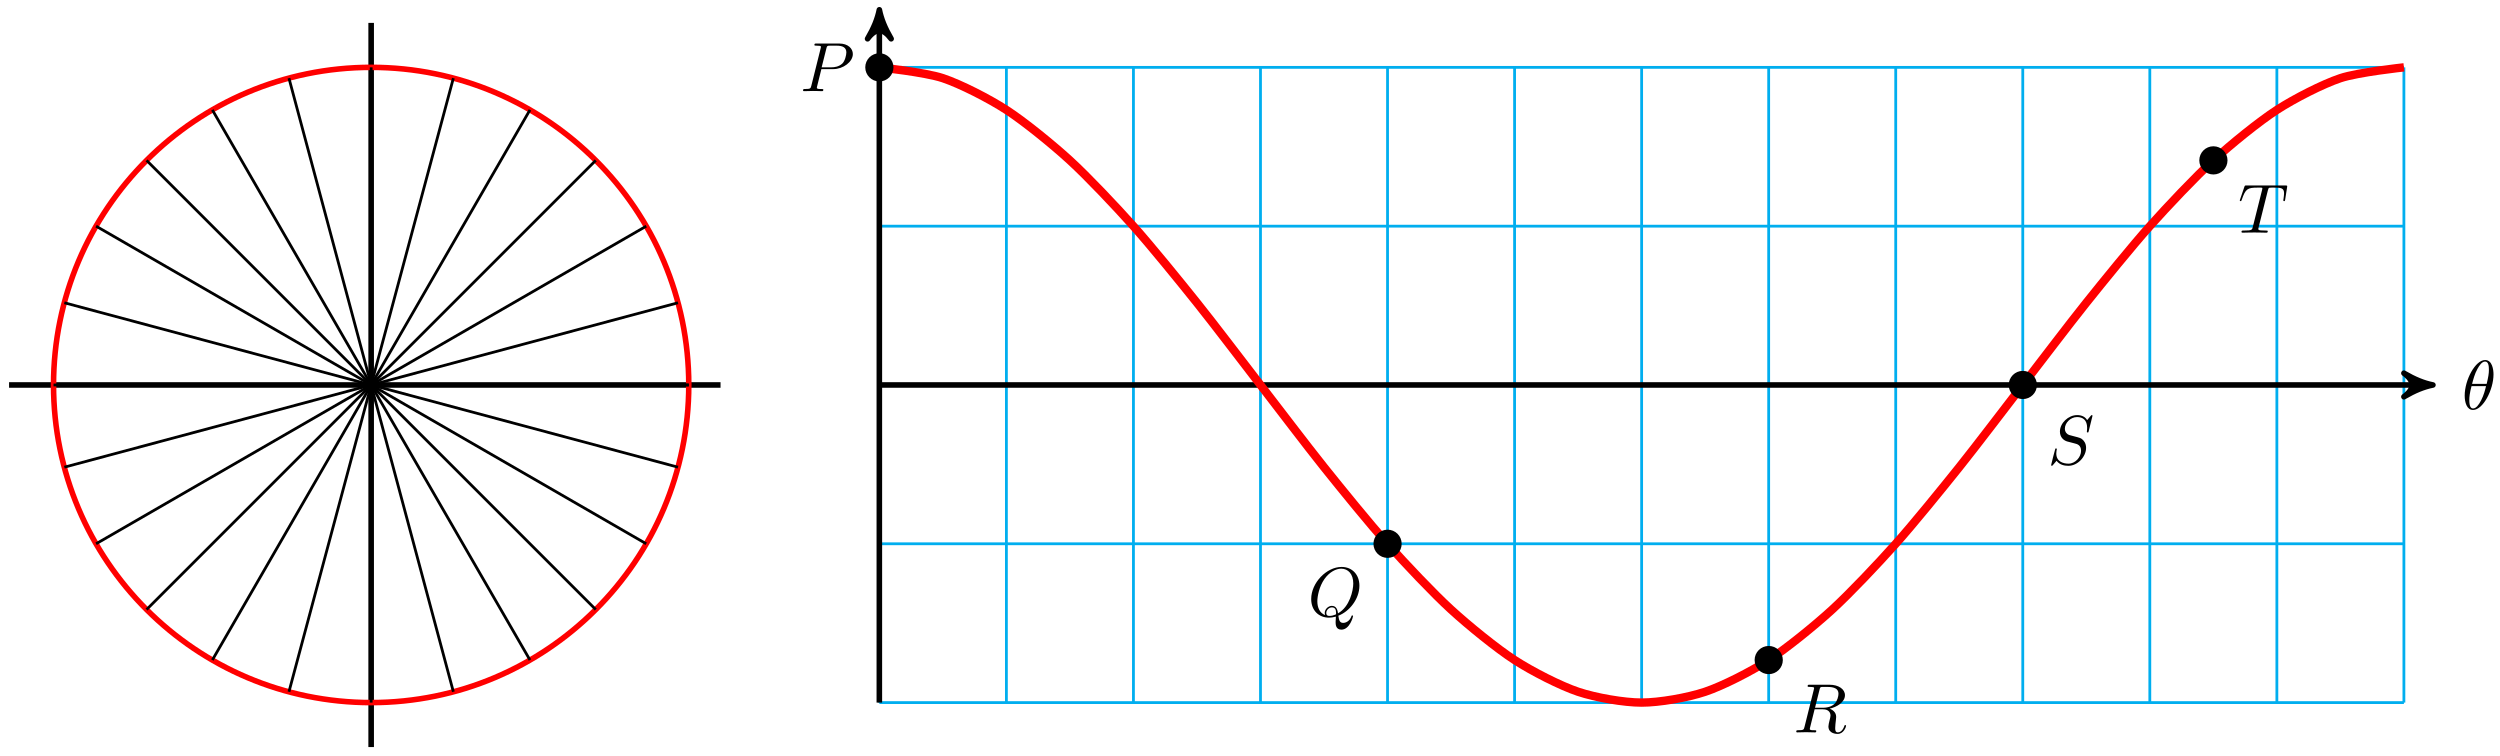 <svg xmlns="http://www.w3.org/2000/svg" xmlns:xlink="http://www.w3.org/1999/xlink" version="1.1" width="357" height="108" viewBox="0 0 357 108">
<defs>
<path id="font_1_1" d="M.455 .5C.455 .566 .437 .705 .335 .705 .196 .705 .042 .423 .042 .194 .042 .1 .071-.011 .162-.011 .303-.011 .455 .276 .455 .5M.148 .363C.165 .427 .185 .507 .225 .578 .252 .627 .289 .683 .334 .683 .383 .683 .389 .619 .389 .562 .389 .513 .381 .462 .357 .363H.148M.348 .331C.337 .285 .316 .2 .278 .128 .243 .06 .205 .011 .162 .011 .129 .011 .108 .04 .108 .133 .108 .175 .114 .233 .14 .331H.348Z"/>
<path id="font_1_2" d="M.303 .316H.473C.615 .316 .754 .42 .754 .532 .754 .609 .688 .683 .557 .683H.233C.214 .683 .203 .683 .203 .664 .203 .652 .212 .652 .232 .652 .245 .652 .263 .651 .275 .65 .291 .648 .297 .645 .297 .634 .297 .63 .296 .627 .293 .615L.159 .078C.149 .039 .147 .031 .068 .031 .051 .031 .04 .031 .04 .012 .04 0 .052 0 .055 0 .083 0 .154 .003 .182 .003 .203 .003 .225 .002 .246 .002 .268 .002 .29 0 .311 0 .318 0 .331 0 .331 .02 .331 .031 .322 .031 .303 .031 .266 .031 .238 .031 .238 .049 .238 .055 .24 .06 .241 .066L.303 .316M.375 .614C.384 .649 .386 .652 .429 .652H.525C.608 .652 .661 .625 .661 .556 .661 .517 .641 .431 .602 .395 .552 .35 .492 .342 .448 .342H.307L.375 .614Z"/>
<path id="font_1_3" d="M.438 .006C.593 .064 .74 .243 .74 .436 .74 .597 .634 .705 .485 .705 .269 .705 .049 .478 .049 .245 .049 .078 .161-.022 .305-.022 .33-.022 .364-.018 .403-.007 .399-.069 .399-.071 .399-.084 .399-.116 .399-.194 .482-.194 .601-.194 .649-.011 .649-0 .649 .007 .642 .01 .638 .01 .63 .01 .628 .005 .626-.001 .602-.072 .544-.097 .509-.097 .463-.097 .448-.07 .438 .006M.249 .014C.171 .045 .137 .122 .137 .213 .137 .282 .163 .424 .239 .532 .312 .634 .406 .68 .479 .68 .579 .68 .652 .602 .652 .468 .652 .368 .601 .133 .433 .04 .428 .074 .418 .147 .345 .147 .292 .147 .243 .097 .243 .046 .243 .026 .249 .015 .249 .014M.311 .003C.297 .003 .265 .003 .265 .046 .265 .085 .303 .125 .345 .125 .387 .125 .406 .101 .406 .041 .406 .026 .405 .025 .395 .021 .369 .01 .339 .003 .311 .003Z"/>
<path id="font_1_4" d="M.375 .614C.381 .638 .384 .648 .403 .651 .412 .652 .444 .652 .464 .652 .535 .652 .646 .652 .646 .553 .646 .519 .63 .45 .591 .411 .565 .385 .512 .353 .422 .353H.31L.375 .614M.519 .34C.62 .362 .739 .432 .739 .533 .739 .619 .649 .683 .518 .683H.233C.213 .683 .204 .683 .204 .663 .204 .652 .213 .652 .232 .652 .234 .652 .253 .652 .27 .65 .288 .648 .297 .647 .297 .634 .297 .63 .296 .627 .293 .615L.159 .078C.149 .039 .147 .031 .068 .031 .05 .031 .041 .031 .041 .011 .041-0 .053-0 .055-0 .083-0 .153 .003 .181 .003 .209 .003 .28-0 .308-0 .316-0 .328-0 .328 .02 .328 .031 .319 .031 .3 .031 .263 .031 .235 .031 .235 .049 .235 .055 .237 .06 .238 .066L.304 .331H.423C.514 .331 .532 .275 .532 .24 .532 .225 .524 .194 .518 .171 .511 .143 .502 .106 .502 .086 .502-.022 .622-.022 .635-.022 .72-.022 .755 .079 .755 .093 .755 .105 .744 .105 .743 .105 .734 .105 .732 .098 .73 .091 .705 .017 .662-0 .639-0 .606-0 .599 .022 .599 .061 .599 .092 .605 .143 .609 .175 .611 .189 .613 .208 .613 .222 .613 .299 .546 .33 .519 .34Z"/>
<path id="font_1_5" d="M.645 .695C.645 .698 .643 .705 .634 .705 .629 .705 .628 .704 .616 .69L.568 .633C.542 .68 .49 .705 .425 .705 .298 .705 .178 .59 .178 .469 .178 .388 .231 .342 .282 .327L.389 .299C.426 .29 .481 .275 .481 .193 .481 .103 .399 .009 .301 .009 .237 .009 .126 .031 .126 .155 .126 .179 .131 .203 .132 .209 .133 .213 .134 .214 .134 .216 .134 .226 .127 .227 .122 .227 .117 .227 .115 .226 .112 .223 .108 .219 .052-.009 .052-.012 .052-.018 .057-.022 .063-.022 .068-.022 .069-.021 .081-.007L.13 .05C.173-.008 .241-.022 .299-.022 .435-.022 .553 .111 .553 .235 .553 .304 .519 .338 .504 .352 .481 .375 .466 .379 .377 .402 .355 .408 .319 .418 .31 .42 .283 .429 .249 .458 .249 .511 .249 .592 .329 .677 .424 .677 .507 .677 .568 .634 .568 .522 .568 .49 .564 .472 .564 .466 .564 .465 .564 .456 .576 .456 .586 .456 .587 .459 .591 .476L.645 .695Z"/>
<path id="font_1_6" d="M.427 .607C.434 .635 .438 .641 .45 .644 .459 .646 .492 .646 .513 .646 .614 .646 .659 .642 .659 .564 .659 .549 .655 .51 .651 .484 .65 .48 .648 .468 .648 .465 .648 .459 .651 .452 .66 .452 .671 .452 .673 .46 .675 .475L.702 .649C.703 .653 .704 .663 .704 .666 .704 .677 .694 .677 .677 .677H.122C.098 .677 .097 .676 .09 .657L.03 .481C.029 .479 .024 .465 .024 .463 .024 .457 .029 .452 .036 .452 .046 .452 .047 .457 .053 .473 .107 .628 .133 .646 .281 .646H.32C.348 .646 .348 .642 .348 .634 .348 .628 .345 .616 .344 .613L.21 .079C.201 .042 .198 .031 .091 .031 .055 .031 .049 .031 .049 .012 .049 0 .06 0 .066 0 .093 0 .121 .002 .148 .002 .176 .002 .205 .003 .233 .003 .261 .003 .289 .002 .316 .002 .345 .002 .375 0 .403 0 .413 0 .425 0 .425 .02 .425 .031 .417 .031 .391 .031 .366 .031 .353 .031 .327 .033 .298 .036 .29 .039 .29 .055 .29 .056 .29 .061 .294 .076L.427 .607Z"/>
</defs>
<path transform="matrix(1,0,0,-1,53.001,54.974)" stroke-width=".797" stroke-linecap="butt" stroke-miterlimit="10" stroke-linejoin="miter" fill="none" stroke="#000000" d="M-51.706 0H49.892"/>
<path transform="matrix(1,0,0,-1,53.001,54.974)" stroke-width=".797" stroke-linecap="butt" stroke-miterlimit="10" stroke-linejoin="miter" fill="none" stroke="#000000" d="M0-51.706V51.706"/>
<path transform="matrix(1,0,0,-1,53.001,54.974)" stroke-width=".797" stroke-linecap="butt" stroke-miterlimit="10" stroke-linejoin="miter" fill="none" stroke="#ff0000" d="M45.356 0C45.356 25.05 25.05 45.356 0 45.356-25.05 45.356-45.356 25.05-45.356 0-45.356-25.05-25.05-45.356 0-45.356 25.05-45.356 45.356-25.05 45.356 0ZM0 0"/>
<path transform="matrix(1,0,0,-1,53.001,54.974)" stroke-width=".399" stroke-linecap="butt" stroke-miterlimit="10" stroke-linejoin="miter" fill="none" stroke="#000000" d="M0 0H45.356"/>
<path transform="matrix(1,0,0,-1,53.001,54.974)" stroke-width=".399" stroke-linecap="butt" stroke-miterlimit="10" stroke-linejoin="miter" fill="none" stroke="#000000" d="M0 0 43.811 11.739"/>
<path transform="matrix(1,0,0,-1,53.001,54.974)" stroke-width=".399" stroke-linecap="butt" stroke-miterlimit="10" stroke-linejoin="miter" fill="none" stroke="#000000" d="M0 0 39.279 22.678"/>
<path transform="matrix(1,0,0,-1,53.001,54.974)" stroke-width=".399" stroke-linecap="butt" stroke-miterlimit="10" stroke-linejoin="miter" fill="none" stroke="#000000" d="M0 0 32.072 32.072"/>
<path transform="matrix(1,0,0,-1,53.001,54.974)" stroke-width=".399" stroke-linecap="butt" stroke-miterlimit="10" stroke-linejoin="miter" fill="none" stroke="#000000" d="M0 0 22.678 39.279"/>
<path transform="matrix(1,0,0,-1,53.001,54.974)" stroke-width=".399" stroke-linecap="butt" stroke-miterlimit="10" stroke-linejoin="miter" fill="none" stroke="#000000" d="M0 0 11.739 43.811"/>
<path transform="matrix(1,0,0,-1,53.001,54.974)" stroke-width=".399" stroke-linecap="butt" stroke-miterlimit="10" stroke-linejoin="miter" fill="none" stroke="#000000" d="M0 0V45.356"/>
<path transform="matrix(1,0,0,-1,53.001,54.974)" stroke-width=".399" stroke-linecap="butt" stroke-miterlimit="10" stroke-linejoin="miter" fill="none" stroke="#000000" d="M0 0-11.739 43.811"/>
<path transform="matrix(1,0,0,-1,53.001,54.974)" stroke-width=".399" stroke-linecap="butt" stroke-miterlimit="10" stroke-linejoin="miter" fill="none" stroke="#000000" d="M0 0-22.678 39.279"/>
<path transform="matrix(1,0,0,-1,53.001,54.974)" stroke-width=".399" stroke-linecap="butt" stroke-miterlimit="10" stroke-linejoin="miter" fill="none" stroke="#000000" d="M0 0-32.072 32.072"/>
<path transform="matrix(1,0,0,-1,53.001,54.974)" stroke-width=".399" stroke-linecap="butt" stroke-miterlimit="10" stroke-linejoin="miter" fill="none" stroke="#000000" d="M0 0-39.279 22.678"/>
<path transform="matrix(1,0,0,-1,53.001,54.974)" stroke-width=".399" stroke-linecap="butt" stroke-miterlimit="10" stroke-linejoin="miter" fill="none" stroke="#000000" d="M0 0-43.811 11.739"/>
<path transform="matrix(1,0,0,-1,53.001,54.974)" stroke-width=".399" stroke-linecap="butt" stroke-miterlimit="10" stroke-linejoin="miter" fill="none" stroke="#000000" d="M0 0H-45.356"/>
<path transform="matrix(1,0,0,-1,53.001,54.974)" stroke-width=".399" stroke-linecap="butt" stroke-miterlimit="10" stroke-linejoin="miter" fill="none" stroke="#000000" d="M0 0-43.811-11.739"/>
<path transform="matrix(1,0,0,-1,53.001,54.974)" stroke-width=".399" stroke-linecap="butt" stroke-miterlimit="10" stroke-linejoin="miter" fill="none" stroke="#000000" d="M0 0-39.279-22.678"/>
<path transform="matrix(1,0,0,-1,53.001,54.974)" stroke-width=".399" stroke-linecap="butt" stroke-miterlimit="10" stroke-linejoin="miter" fill="none" stroke="#000000" d="M0 0-32.072-32.072"/>
<path transform="matrix(1,0,0,-1,53.001,54.974)" stroke-width=".399" stroke-linecap="butt" stroke-miterlimit="10" stroke-linejoin="miter" fill="none" stroke="#000000" d="M0 0-22.678-39.279"/>
<path transform="matrix(1,0,0,-1,53.001,54.974)" stroke-width=".399" stroke-linecap="butt" stroke-miterlimit="10" stroke-linejoin="miter" fill="none" stroke="#000000" d="M0 0-11.739-43.811"/>
<path transform="matrix(1,0,0,-1,53.001,54.974)" stroke-width=".399" stroke-linecap="butt" stroke-miterlimit="10" stroke-linejoin="miter" fill="none" stroke="#000000" d="M0 0V-45.356"/>
<path transform="matrix(1,0,0,-1,53.001,54.974)" stroke-width=".399" stroke-linecap="butt" stroke-miterlimit="10" stroke-linejoin="miter" fill="none" stroke="#000000" d="M0 0 11.739-43.811"/>
<path transform="matrix(1,0,0,-1,53.001,54.974)" stroke-width=".399" stroke-linecap="butt" stroke-miterlimit="10" stroke-linejoin="miter" fill="none" stroke="#000000" d="M0 0 22.678-39.279"/>
<path transform="matrix(1,0,0,-1,53.001,54.974)" stroke-width=".399" stroke-linecap="butt" stroke-miterlimit="10" stroke-linejoin="miter" fill="none" stroke="#000000" d="M0 0 32.072-32.072"/>
<path transform="matrix(1,0,0,-1,53.001,54.974)" stroke-width=".399" stroke-linecap="butt" stroke-miterlimit="10" stroke-linejoin="miter" fill="none" stroke="#000000" d="M0 0 39.279-22.678"/>
<path transform="matrix(1,0,0,-1,53.001,54.974)" stroke-width=".399" stroke-linecap="butt" stroke-miterlimit="10" stroke-linejoin="miter" fill="none" stroke="#000000" d="M0 0 43.811-11.739"/>
<path transform="matrix(1,0,0,-1,53.001,54.974)" stroke-width=".399" stroke-linecap="butt" stroke-miterlimit="10" stroke-linejoin="miter" fill="none" stroke="#000000" d="M0 0H45.356"/>
<path transform="matrix(1,0,0,-1,53.001,54.974)" stroke-width=".399" stroke-linecap="butt" stroke-miterlimit="10" stroke-linejoin="miter" fill="none" stroke="#00aeef" d="M72.569-45.356H290.278M72.569-22.678H290.278M72.569 0H290.278M72.569 22.678H290.278M72.569 45.354H290.278M72.569-45.356V45.356M90.712-45.356V45.356M108.854-45.356V45.356M126.997-45.356V45.356M145.139-45.356V45.356M163.281-45.356V45.356M181.424-45.356V45.356M199.566-45.356V45.356M217.708-45.356V45.356M235.851-45.356V45.356M253.993-45.356V45.356M272.136-45.356V45.356M290.276-45.356V45.356M290.278 45.356"/>
<path transform="matrix(1,0,0,-1,53.001,54.974)" stroke-width=".797" stroke-linecap="butt" stroke-miterlimit="10" stroke-linejoin="miter" fill="none" stroke="#000000" d="M72.569 0H293.379"/>
<path transform="matrix(1,0,0,-1,346.386,54.974)" d="M1.036 0C-.259 .259-1.554 .777-3.108 1.684-1.554 .518-1.554-.518-3.108-1.684-1.554-.777-.259-.259 1.036 0Z"/>
<path transform="matrix(1,0,0,-1,346.386,54.974)" stroke-width=".797" stroke-linecap="butt" stroke-linejoin="round" fill="none" stroke="#000000" d="M1.036 0C-.259 .259-1.554 .777-3.108 1.684-1.554 .518-1.554-.518-3.108-1.684-1.554-.777-.259-.259 1.036 0Z"/>
<use data-text="&#x03b8;" xlink:href="#font_1_1" transform="matrix(9.963,0,0,-9.963,351.54,58.434)"/>
<path transform="matrix(1,0,0,-1,53.001,54.974)" stroke-width=".797" stroke-linecap="butt" stroke-miterlimit="10" stroke-linejoin="miter" fill="none" stroke="#000000" d="M72.569-45.356V52.539"/>
<path transform="matrix(0,-1,-1,-0,125.572,2.432)" d="M1.036 0C-.259 .259-1.554 .777-3.108 1.684-1.554 .518-1.554-.518-3.108-1.684-1.554-.777-.259-.259 1.036 0Z"/>
<path transform="matrix(0,-1,-1,-0,125.572,2.432)" stroke-width=".797" stroke-linecap="butt" stroke-linejoin="round" fill="none" stroke="#000000" d="M1.036 0C-.259 .259-1.554 .777-3.108 1.684-1.554 .518-1.554-.518-3.108-1.684-1.554-.777-.259-.259 1.036 0Z"/>
<path transform="matrix(1,0,0,-1,53.001,54.974)" stroke-width="1.196" stroke-linecap="butt" stroke-miterlimit="10" stroke-linejoin="miter" fill="none" stroke="#ff0000" d="M72.569 45.356C72.569 45.356 79.123 44.653 81.641 43.81 84.158 42.967 88.195 40.908 90.712 39.279 93.229 37.65 97.266 34.374 99.783 32.071 102.3 29.767 106.337 25.498 108.854 22.677 111.371 19.856 115.408 14.885 117.925 11.738 120.443 8.592 124.479 3.257 126.997 0 129.514-3.257 133.551-8.591 136.068-11.738 138.585-14.884 142.622-19.856 145.139-22.677 147.656-25.498 151.693-29.767 154.21-32.07 156.727-34.373 160.764-37.649 163.281-39.278 165.799-40.907 169.835-42.967 172.353-43.81 174.87-44.653 178.906-45.355 181.424-45.355 183.941-45.355 187.978-44.653 190.495-43.81 193.012-42.967 197.049-40.907 199.566-39.279 202.083-37.65 206.12-34.375 208.637-32.072 211.155-29.768 215.191-25.498 217.708-22.677 220.226-19.856 224.262-14.885 226.78-11.739 229.297-8.593 233.334-3.258 235.851-.001 238.368 3.257 242.405 8.59 244.922 11.737 247.439 14.883 251.476 19.855 253.993 22.677 256.51 25.498 260.547 29.767 263.064 32.07 265.582 34.374 269.618 37.649 272.136 39.278 274.653 40.907 278.69 42.967 281.207 43.81 283.724 44.653 290.278 45.355 290.278 45.355"/>
<path transform="matrix(1,0,0,-1,53.001,54.974)" d="M74.386 45.357C74.386 46.359 73.574 47.172 72.572 47.172 71.57 47.172 70.758 46.359 70.758 45.357 70.758 44.355 71.57 43.543 72.572 43.543 73.574 43.543 74.386 44.355 74.386 45.357ZM72.572 45.357"/>
<path transform="matrix(1,0,0,-1,53.001,54.974)" stroke-width=".399" stroke-linecap="butt" stroke-miterlimit="10" stroke-linejoin="miter" fill="none" stroke="#000000" d="M74.386 45.357C74.386 46.359 73.574 47.172 72.572 47.172 71.57 47.172 70.758 46.359 70.758 45.357 70.758 44.355 71.57 43.543 72.572 43.543 73.574 43.543 74.386 44.355 74.386 45.357ZM72.572 45.357"/>
<use data-text="P" xlink:href="#font_1_2" transform="matrix(9.963,0,0,-9.963,114.274,13.019)"/>
<path transform="matrix(1,0,0,-1,53.001,54.974)" d="M146.958-22.679C146.958-21.677 146.146-20.864 145.144-20.864 144.142-20.864 143.329-21.677 143.329-22.679 143.329-23.681 144.142-24.493 145.144-24.493 146.146-24.493 146.958-23.681 146.958-22.679ZM145.144-22.679"/>
<path transform="matrix(1,0,0,-1,53.001,54.974)" stroke-width=".399" stroke-linecap="butt" stroke-miterlimit="10" stroke-linejoin="miter" fill="none" stroke="#000000" d="M146.958-22.679C146.958-21.677 146.146-20.864 145.144-20.864 144.142-20.864 143.329-21.677 143.329-22.679 143.329-23.681 144.142-24.493 145.144-24.493 146.146-24.493 146.958-23.681 146.958-22.679ZM145.144-22.679"/>
<use data-text="Q" xlink:href="#font_1_3" transform="matrix(9.963,0,0,-9.963,186.751,87.982)"/>
<path transform="matrix(1,0,0,-1,53.001,54.974)" d="M201.387-39.281C201.387-38.279 200.575-37.467 199.573-37.467 198.571-37.467 197.758-38.279 197.758-39.281 197.758-40.283 198.571-41.095 199.573-41.095 200.575-41.095 201.387-40.283 201.387-39.281ZM199.573-39.281"/>
<path transform="matrix(1,0,0,-1,53.001,54.974)" stroke-width=".399" stroke-linecap="butt" stroke-miterlimit="10" stroke-linejoin="miter" fill="none" stroke="#000000" d="M201.387-39.281C201.387-38.279 200.575-37.467 199.573-37.467 198.571-37.467 197.758-38.279 197.758-39.281 197.758-40.283 198.571-41.095 199.573-41.095 200.575-41.095 201.387-40.283 201.387-39.281ZM199.573-39.281"/>
<use data-text="R" xlink:href="#font_1_4" transform="matrix(9.963,0,0,-9.963,256.097,104.585)"/>
<path transform="matrix(1,0,0,-1,53.001,54.974)" d="M237.673 0C237.673 1.002 236.861 1.814 235.859 1.814 234.857 1.814 234.044 1.002 234.044 0 234.044-1.002 234.857-1.814 235.859-1.814 236.861-1.814 237.673-1.002 237.673 0ZM235.859 0"/>
<path transform="matrix(1,0,0,-1,53.001,54.974)" stroke-width=".399" stroke-linecap="butt" stroke-miterlimit="10" stroke-linejoin="miter" fill="none" stroke="#000000" d="M237.673 0C237.673 1.002 236.861 1.814 235.859 1.814 234.857 1.814 234.044 1.002 234.044 0 234.044-1.002 234.857-1.814 235.859-1.814 236.861-1.814 237.673-1.002 237.673 0ZM235.859 0"/>
<use data-text="S" xlink:href="#font_1_5" transform="matrix(9.963,0,0,-9.963,292.383,66.299)"/>
<path transform="matrix(1,0,0,-1,53.001,54.974)" d="M264.887 32.073C264.887 33.075 264.075 33.887 263.073 33.887 262.071 33.887 261.259 33.075 261.259 32.073 261.259 31.071 262.071 30.258 263.073 30.258 264.075 30.258 264.887 31.071 264.887 32.073ZM263.073 32.073"/>
<path transform="matrix(1,0,0,-1,53.001,54.974)" stroke-width=".399" stroke-linecap="butt" stroke-miterlimit="10" stroke-linejoin="miter" fill="none" stroke="#000000" d="M264.887 32.073C264.887 33.075 264.075 33.887 263.073 33.887 262.071 33.887 261.259 33.075 261.259 32.073 261.259 31.071 262.071 30.258 263.073 30.258 264.075 30.258 264.887 31.071 264.887 32.073ZM263.073 32.073"/>
<use data-text="T" xlink:href="#font_1_6" transform="matrix(9.963,0,0,-9.963,319.599,33.228)"/>
</svg>
